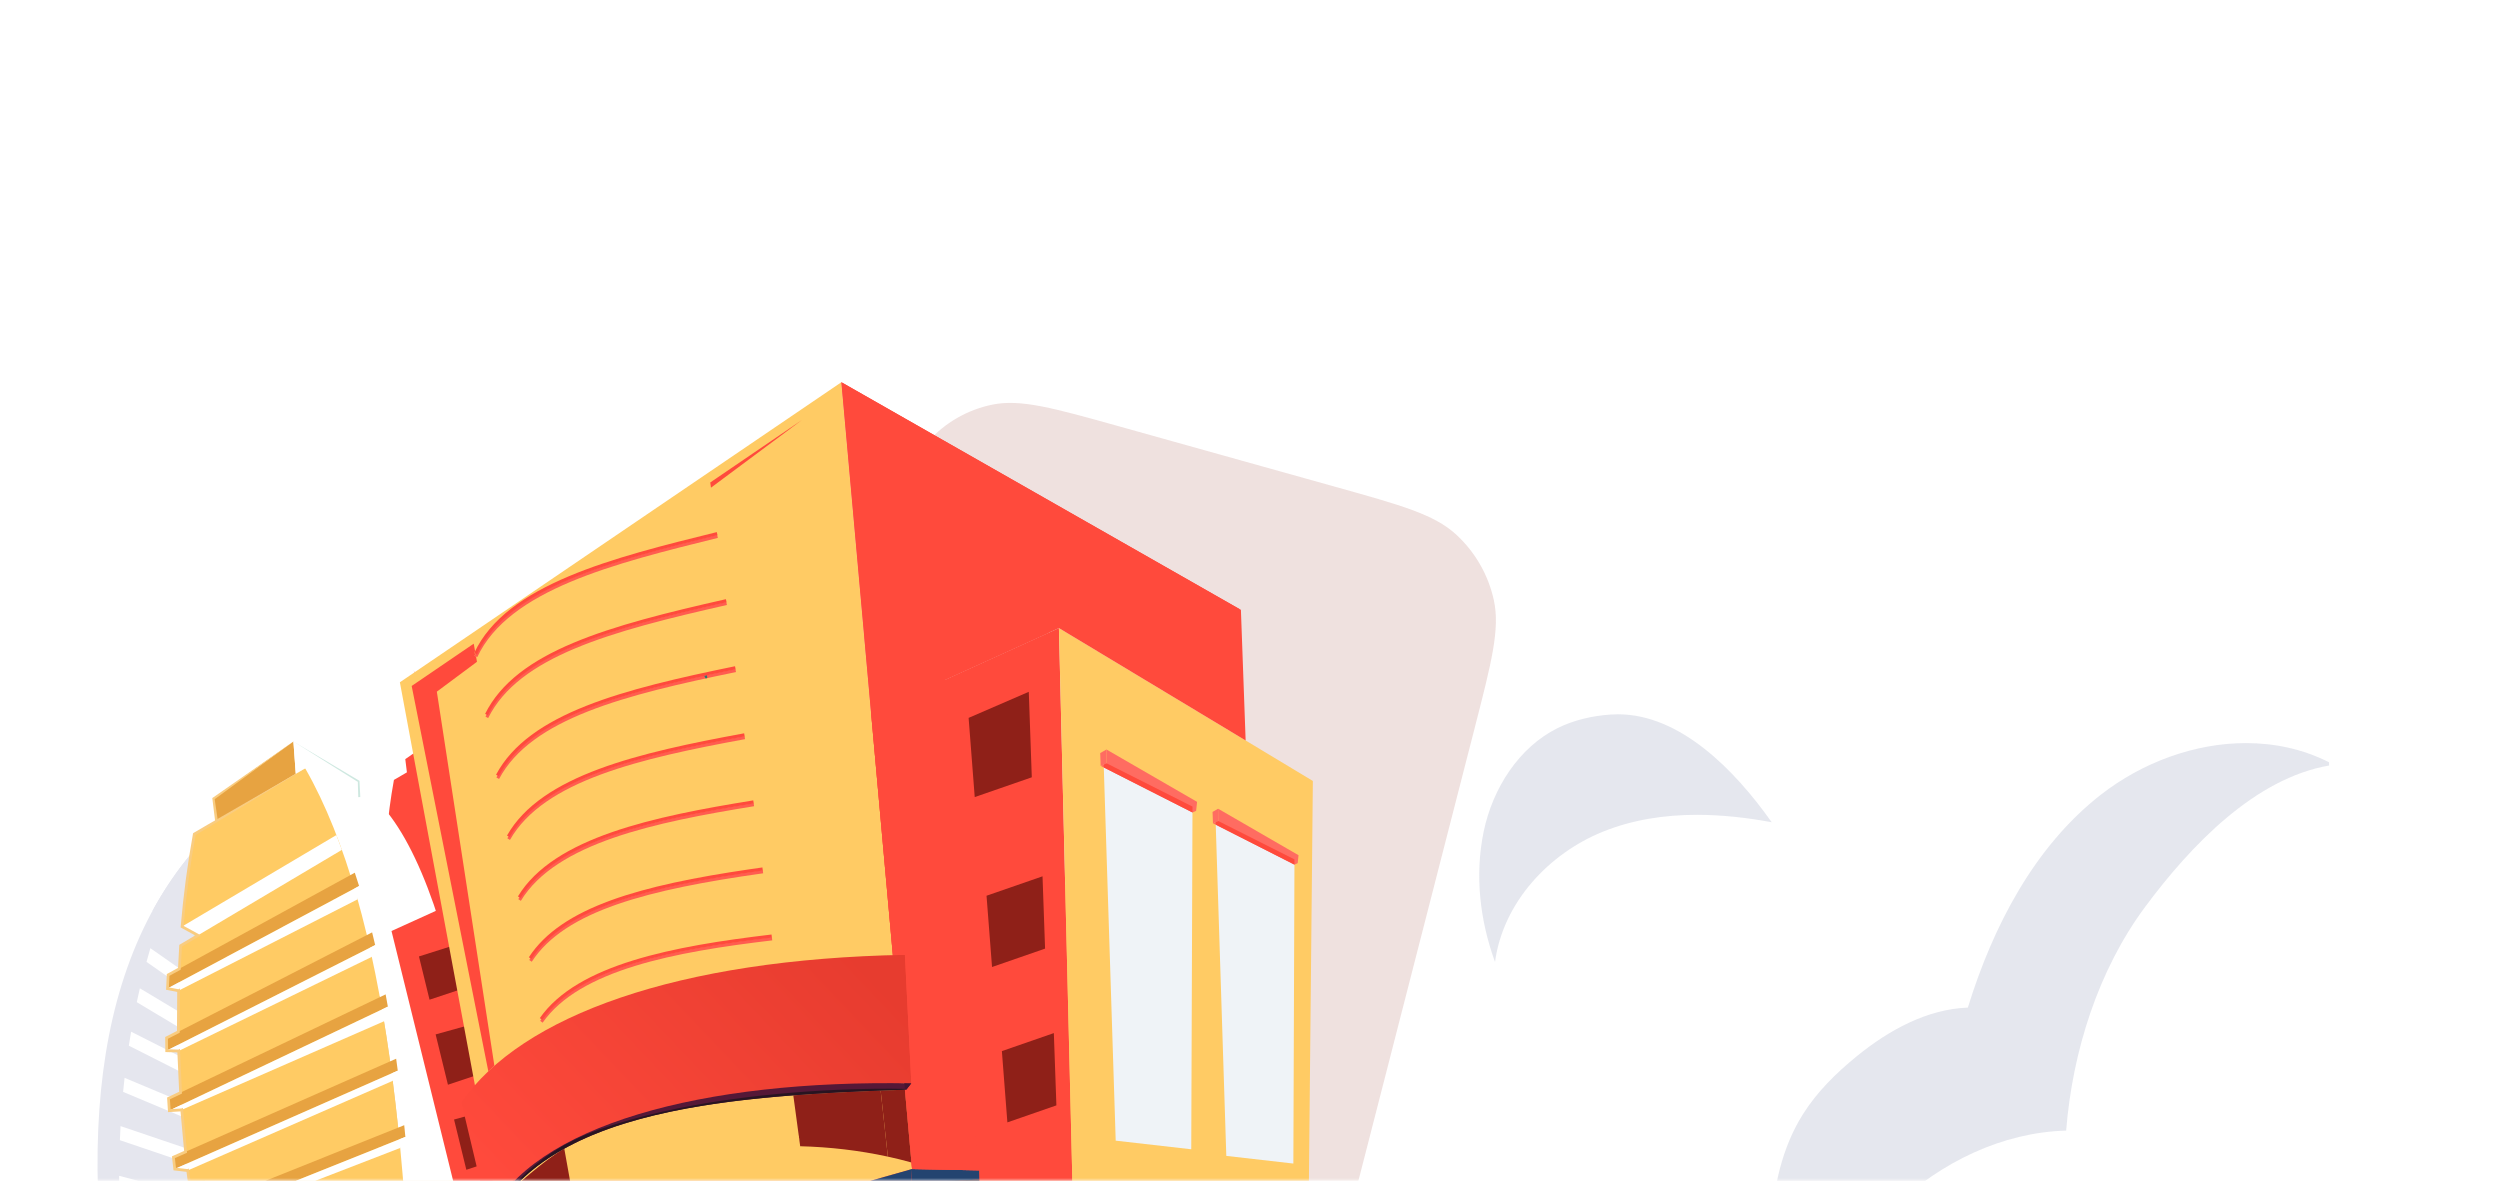 <svg width="434" height="205" viewBox="0 0 434 205" fill="none" xmlns="http://www.w3.org/2000/svg">
<mask id="mask0_560_1586" style="mask-type:alpha" maskUnits="userSpaceOnUse" x="0" y="0" width="434" height="205">
<rect width="434" height="205" fill="#C4C4C4"/>
</mask>
<g mask="url(#mask0_560_1586)">
<path fill-rule="evenodd" clip-rule="evenodd" d="M301.077 99.09C293.206 87.458 280.19 79.81 266.593 78.836C261.024 78.438 255.27 79.145 250.281 81.767C234.328 90.15 232.551 112.807 232.929 131.472C217.97 116.125 197.663 106.607 176.748 105.145C167.929 104.528 158.632 105.432 151.148 110.359C137.174 119.558 133.961 139.027 132.074 156.176C127.352 150.572 119.509 148.079 112.614 149.991C105.71 151.904 100.076 158.128 98.631 165.44C83.433 157.662 64.543 162.074 50.698 172.249C36.862 182.427 27.123 197.501 18.249 212.564C27.528 218.283 38.179 221.026 48.728 223.347C102.285 235.137 157.279 237.83 212.005 238.93C276.13 240.219 340.402 239.366 404.214 232.609C407.979 232.21 411.965 231.7 414.939 229.256C417.12 227.461 418.6 224.829 419.679 222.187C458.724 126.636 409.271 82.236 398.921 70.236C388.57 58.236 361.648 46.915 342.74 50.766C320.905 55.214 303.056 75.915 301.077 99.09Z" fill="white"/>
<path opacity="0.7" fill-rule="evenodd" clip-rule="evenodd" d="M259.535 167C256.906 159.754 255.999 151.945 257.565 144.367C259.141 136.788 263.721 129.715 270.389 126.404C273.256 124.981 276.407 124.275 279.567 124.046C279.997 124.015 280.437 124 280.868 124C291.621 124 301.074 133.549 307.568 142.739C303.3 141.952 298.93 141.454 294.598 141.454C288.974 141.454 283.405 142.29 278.175 144.417C268.905 148.188 260.927 156.646 259.535 167Z" fill="#DADDE7"/>
<path opacity="0.7" fill-rule="evenodd" clip-rule="evenodd" d="M325.332 213H307.568C307.816 206.111 309.366 199.197 312.982 193.446C315.45 189.508 318.799 186.241 322.359 183.343C327.928 178.812 334.553 175.182 341.618 174.918C346.004 160.715 353.216 146.934 364.685 137.978C371.888 132.357 380.99 129 389.908 129C394.9 129 399.818 130.048 404.323 132.334V132.897C391.486 135.114 380.347 146.719 372.392 157.444C364.263 168.396 359.785 182.483 358.684 196.273C347.628 196.575 336.957 201.737 328.791 209.49C327.598 210.619 326.442 211.791 325.332 213Z" fill="#DADDE7"/>
<g opacity="0.5" filter="url(#filter0_f_560_1586)">
<path fill-rule="evenodd" clip-rule="evenodd" d="M143.929 270.076C132.535 266.891 126.838 265.298 123.059 261.851C119.735 258.819 117.426 254.819 116.464 250.423C115.37 245.427 116.842 239.697 119.784 228.238L153.323 97.637C156.264 86.183 157.735 80.456 161.075 76.701C164.012 73.397 167.927 71.139 172.256 70.248C177.179 69.235 182.873 70.827 194.263 74.011L231.864 84.524C243.257 87.709 248.954 89.302 252.734 92.749C256.058 95.781 258.366 99.781 259.328 104.177C260.422 109.174 258.951 114.903 256.008 126.362L222.47 256.963C219.528 268.417 218.058 274.144 214.718 277.899C211.78 281.203 207.866 283.461 203.536 284.352C198.614 285.365 192.919 283.773 181.53 280.589L143.929 270.076Z" fill="#8F271F" fill-opacity="0.283"/>
</g>
<path fill-rule="evenodd" clip-rule="evenodd" d="M95.816 155.947L96.94 155.313L97.029 155.263L97.012 155.161L96.798 153.902L96.782 153.807L96.692 153.787L95.399 153.483L94.714 150.119L95.753 149.34L95.831 149.281L95.806 149.186L95.469 147.871L95.448 147.791L95.369 147.768L94.055 147.409L93.205 144.448L94.084 143.573L94.15 143.507L94.119 143.419L93.623 142.028L93.599 141.962L93.533 141.941L92.23 141.537L91.724 140.186L91.702 140.129L91.643 140.106L90.869 139.797L91.26 139.2L91.304 139.134L91.273 139.061C90.854 138.044 90.408 137.041 89.935 136.05C89.466 135.057 88.948 134.09 88.402 133.142L88.384 133.11L88.354 133.095L85.545 131.644L85.464 130.02L85.423 129.997L80.512 127.073L79.214 116.551L79.241 124.904L77.512 124.24L77.627 124.284L75.828 124.691L74.102 126.262L71.839 116.33L73.578 129.542L70.415 131.746L70.357 131.786L70.367 131.861L70.64 134.079C69.907 134.503 69.173 134.925 68.445 135.358L68.387 135.393L68.375 135.46C67.806 138.606 67.388 141.78 67.117 144.968L67.109 145.065L67.191 145.11L68.601 145.884L67.039 146.812L66.972 146.851L66.968 146.928L66.843 149.219L65.762 149.811L65.692 149.849L65.687 149.931L65.619 151.333L65.613 151.459L65.733 151.482L66.757 151.681L66.733 155.688L65.603 156.268L65.524 156.309L65.524 156.4L65.539 157.715L65.54 157.854L65.674 157.858L66.775 157.889L66.957 161.928L65.805 162.48L65.717 162.522L65.723 162.622L65.805 163.877L65.815 164.021L65.953 164.013L67.096 163.942L67.467 168.003L66.313 168.513L66.217 168.555L66.229 168.663L66.365 169.876L66.377 169.99L66.488 170.003L67.711 170.148L68.222 173.959L67.083 174.416L66.976 174.458L66.994 174.575L67.18 175.754L67.197 175.867L67.307 175.875L68.53 175.96L69.204 179.835L68.092 180.228L67.976 180.269L68 180.395L68.226 181.548L68.245 181.65L68.345 181.662L69.586 181.825L70.394 185.669L69.322 185.993L69.194 186.031L69.226 186.167L69.513 187.397L69.609 187.408L70.823 187.568L71.784 191.505L70.765 191.749L70.619 191.783L70.66 191.933L70.968 193.053L70.997 193.157L71.099 193.157L72.231 193.162L73.46 197.442L72.438 197.635L72.369 197.648L72.391 197.716L72.758 198.871L72.798 198.864L72.99 198.827L73.919 198.864L74.014 199.17C74.259 199.997 74.509 200.829 74.768 201.666L95.132 198.679C95.159 198.472 95.184 198.267 95.211 198.061L95.142 198.677L95.559 195.623L96.385 195.317L96.412 195.307L96.416 195.277L96.592 194.105L96.604 194.026L96.526 194.029L95.778 194.054L96.367 188.781L97.311 188.238L97.376 188.2L97.383 188.123L97.495 186.957L97.511 186.798L97.358 186.796L96.53 186.791L96.85 181.879L97.895 181.258L97.96 181.219L97.966 181.14L98.038 179.973L98.047 179.828L97.906 179.82L96.945 179.764L97.059 175.071L98.247 174.432L98.247 174.345L98.263 173.17L98.265 173.037L98.138 173.024L97.063 172.91L96.971 168.433L98.119 167.884L98.204 167.843L98.2 167.747L98.156 166.553L98.152 166.433L98.037 166.417L96.867 166.239L96.564 162.104L97.723 161.494L97.81 161.449L97.8 161.35L97.676 160.129L97.665 160.021L97.563 160.002L96.323 159.761L95.816 155.947Z" fill="#FF4A3C"/>
<path fill-rule="evenodd" clip-rule="evenodd" d="M77.266 186.532L77.216 186.495L73.671 183.867L73.495 181.469C73.433 180.648 73.382 179.825 73.311 179.004L73.306 178.944L73.262 178.908L71.257 177.217L70.465 170.37L70.383 169.57L69.539 168.859L69.197 163.772C69.188 163.654 69.09 163.565 68.978 163.574C68.868 163.58 68.779 163.684 68.787 163.802L69.103 168.491L68.581 168.051L68.158 168.349L67.832 160.953C67.827 160.835 67.731 160.743 67.618 160.748C67.502 160.753 67.417 160.854 67.422 160.973L67.759 168.629L66.736 169.347L66.463 173.132L66.191 172.892L66.176 172.878L66.156 172.881L65.827 172.936C65.273 172.546 64.616 172.364 63.967 172.274C63.307 172.187 62.639 172.188 61.977 172.251C60.655 172.381 59.357 172.729 58.122 173.242C57.503 173.495 56.907 173.811 56.337 174.172C55.769 174.534 55.223 174.942 54.737 175.428C54.258 175.912 53.819 176.479 53.603 177.174C53.535 177.342 53.528 177.532 53.5 177.712C53.51 177.898 53.498 178.085 53.552 178.268C53.629 178.578 53.802 178.852 54.017 179.072L51.987 180.917C51.041 181.069 50.119 181.338 49.224 181.686C48.319 182.042 47.44 182.482 46.632 183.046C45.83 183.61 45.065 184.277 44.544 185.166C44.297 185.613 44.12 186.142 44.189 186.689C44.252 187.233 44.605 187.694 45.02 187.974C45.209 188.234 45.455 188.431 45.717 188.585C45.064 189.622 44.456 190.692 43.926 191.807L43.907 191.846L44.437 195.782C42.404 198.981 40.851 202.502 39.77 206.166L39.762 206.194L39.765 206.223C39.859 207.15 39.957 208.077 40.061 209.002L40.383 211.729L40.398 211.943L41.512 211.781C41.182 212.279 40.892 212.8 40.612 213.322L40.59 213.363L40.596 213.411L41.313 218.58C41.565 220.301 41.823 222.023 42.098 223.739C42.639 227.176 43.229 230.603 43.834 234.027L44.768 239.159C45.07 240.87 45.421 242.573 45.763 244.277C46.453 247.683 47.157 251.085 47.874 254.485L47.874 254.486L80.121 249.755C80.12 249.453 80.117 249.153 80.115 248.851L80.144 243.161C80.137 240.963 80.162 238.763 80.089 236.565L79.946 229.971C79.884 227.773 79.822 225.575 79.739 223.378L79.617 220.082L79.473 216.788C79.433 215.689 79.363 214.592 79.297 213.494L79.101 210.203C78.832 205.815 78.61 201.422 78.243 197.04L78.237 196.966L78.175 196.929L76.524 195.933L78.004 195.46L78.279 195.372L78.091 195.24L77.272 186.596L77.266 186.532Z" fill="#E9CD99"/>
<path fill-rule="evenodd" clip-rule="evenodd" d="M99.828 143.162L161.205 142.497L177.583 160.946L203.214 135.477L219.633 229.994L76.204 251.308L77.768 244.639L77.923 193.468L99.828 143.162Z" fill="#FFCF6F"/>
<path fill-rule="evenodd" clip-rule="evenodd" d="M62.38 193.888L61.365 193.228L62.335 191.97L62.38 193.888ZM62.428 191.917C62.505 192.001 62.604 192.048 62.723 192.044C62.797 192.095 62.882 192.127 62.982 192.112C63.117 192.093 63.245 192.002 63.356 191.881L63.477 194.6L62.477 193.952L62.428 191.917ZM66.178 194.511C66.251 194.578 66.339 194.616 66.444 194.613C66.518 194.664 66.602 194.696 66.704 194.681C66.841 194.661 66.969 194.569 67.081 194.446L67.159 196.994L66.236 196.393L66.174 194.517L66.178 194.511ZM70.386 246.353L69.694 246.385L70.386 246.353ZM29.612 253.667L24.665 253.614L24.97 253.555L29.612 253.667ZM68.354 246.448L67.338 246.494L68.354 246.448ZM67.102 246.505L65.817 246.566L67.102 246.505ZM64.216 246.639L64.055 246.647L64.216 246.639ZM30.119 254.559L33.299 253.983L30.119 254.559ZM30.689 253.457L29.825 253.625L30.689 253.457ZM40.316 252.712L39.644 252.833L40.316 252.712ZM31.628 253.276L33.886 252.837L34.597 252.698L30.903 253.417L31.628 253.276ZM39.118 251.82L35.938 252.439L39.118 251.82ZM35.605 252.503L35.724 252.48L34.811 252.657L35.605 252.503ZM37.788 253.169L35.127 253.652L37.788 253.169ZM67.256 197.057L67.172 194.328C67.269 194.182 67.345 194.01 67.368 193.824C67.412 193.468 67.269 193.207 67.041 193.152C66.953 193.048 66.835 192.987 66.69 193.009C66.363 193.056 66.055 193.455 66 193.899C65.983 194.026 65.995 194.137 66.02 194.238L64.574 195.295L65.24 195.727L66.083 194.635L66.139 196.33L63.574 194.665L63.445 191.769C63.545 191.622 63.622 191.445 63.646 191.255C63.69 190.9 63.547 190.638 63.319 190.583C63.231 190.479 63.113 190.419 62.968 190.44C62.642 190.488 62.334 190.886 62.278 191.331C62.264 191.444 62.269 191.549 62.287 191.642L60.704 192.799L54.104 188.51L52.217 189.913L50.643 188.296L49.487 189.27L49.89 191.647L47.305 193.572L47.97 193.076L46.361 191.507L45.223 192.476L45.624 194.825L43.723 196.24L42.079 194.717L40.959 195.682L41.357 198.002L39.475 199.403L37.797 197.928L36.696 198.888L37.091 201.179L34.419 203.168L35.228 202.566L33.515 201.138L32.432 202.094L32.824 204.356L31.093 205.645L32.061 210.639L32.71 210.789L32.593 210.811L33.75 217.487L18.94 227.857L19.636 230.966L20.264 231.11L24.459 253.654L24.208 254.402L25.831 258.43L41.746 257.427L43.581 257.158L44.145 257.076L44.624 257.005L44.669 256.998L44.724 256.99L45.222 256.917L45.667 256.853L45.712 256.845L45.721 256.844L45.767 256.837L46.71 256.699L46.756 256.692L46.764 256.691L46.811 256.684L47.753 256.545L47.796 256.539L47.852 256.531L48.966 256.368L49.529 256.286L50.606 256.127L51.052 256.063L54.732 255.522L55.293 255.44L56.147 255.314L56.19 255.309L56.202 255.306L56.245 255.301L56.372 255.281L56.817 255.217L57.187 255.161L57.233 255.156L57.288 255.148L58.23 255.008L58.276 255.003L58.285 255L58.331 254.995L69.955 253.288L69.974 249.582L69.978 248.908L70.495 248.854L70.518 247.242L71.11 247.199L71.183 246.316L70.68 246.339L69.638 205.14L69.52 205.144L70.123 204.719L70.053 198.875L67.256 197.057Z" fill="white"/>
<path fill-rule="evenodd" clip-rule="evenodd" d="M32.535 249.818L36.982 247.246L36.773 241.67L32.298 241.665L36.684 239.326L36.479 233.855L32.219 233.518L36.388 231.44L36.184 226.013L32.988 225.584L36.093 223.594L35.895 218.299L33.327 217.745L35.8 215.792L35.601 210.482L32.728 209.756L35.509 208.037L35.314 202.851L32.51 201.936L35.219 200.335L35.029 195.279L32.325 194.151L34.933 192.692L34.748 187.791L32.267 186.537L34.647 185.114L34.47 180.398L32.136 178.999L34.366 177.61L34.197 173.11L31.874 171.487L34.087 170.189L33.258 148.119C13.92 171.217 12.94 208.321 24.136 254.354L37.194 252.902L37.07 249.62L32.535 249.818Z" fill="#E5E6EE"/>
<path fill-rule="evenodd" clip-rule="evenodd" d="M33.868 164.36L33.258 148.119C30.677 151.202 28.425 154.537 26.483 158.109L33.868 164.36Z" fill="#E5E6EE"/>
<path fill-rule="evenodd" clip-rule="evenodd" d="M36.093 223.595L21.497 221.728C21.571 222.529 21.65 223.333 21.734 224.138L32.998 225.579L36.093 223.595ZM32.219 233.518L36.388 231.44L22.49 230.52C22.596 231.316 22.706 232.112 22.82 232.91L32.219 233.518ZM35.8 215.793L20.88 212.903C20.918 213.71 20.964 214.52 21.012 215.331L33.356 217.723L35.8 215.793ZM32.536 249.819L36.982 247.246L25.418 247.786C25.577 248.565 25.742 249.346 25.909 250.128L32.537 249.818L32.536 249.819ZM36.684 239.326L23.814 239.221C23.948 240.009 24.084 240.796 24.225 241.587L32.324 241.653L36.684 239.326ZM31.875 171.487L34.087 170.188L26.104 164.607C25.872 165.396 25.65 166.189 25.434 166.983L31.875 171.487ZM32.136 178.999L34.366 177.61L24.279 171.572C24.094 172.371 23.916 173.172 23.745 173.976L32.136 178.999ZM32.267 186.537L34.647 185.115L22.76 179.104C22.622 179.91 22.489 180.718 22.365 181.53L32.267 186.537ZM35.509 208.038L20.681 204.125C20.68 204.938 20.686 205.751 20.696 206.566L32.746 209.746L35.509 208.038ZM35.219 200.335L20.926 195.493C20.881 196.305 20.845 197.121 20.813 197.938L32.547 201.914L35.219 200.335ZM32.332 194.148L21.373 189.553C21.45 188.738 21.535 187.924 21.626 187.114L34.933 192.692L32.332 194.148Z" fill="white"/>
<path fill-rule="evenodd" clip-rule="evenodd" d="M33.568 159.158L33.724 164.678C33.776 166.477 33.82 168.276 33.892 170.074L31.782 171.315L31.515 171.473L31.769 171.651L34.012 173.219L34.173 177.501L32.038 178.83L31.762 179.003L34.286 180.514L34.455 185.002L32.173 186.366L31.863 186.551L32.185 186.714L34.564 187.916L34.739 192.577L32.236 193.979L31.879 194.179L32.255 194.335L34.846 195.415L35.026 200.223L32.417 201.765L32.038 201.989L32.453 202.124L35.13 202.998L35.316 207.929L32.632 209.587L32.233 209.834L32.684 209.948L35.417 210.638L35.607 215.697L33.214 217.588L32.882 217.85L33.288 217.937L35.712 218.461L35.901 223.488L32.889 225.417L32.435 225.709L32.964 225.78L36.002 226.187L36.194 231.319L32.138 233.34L31.5 233.659L32.205 233.714L36.296 234.038L36.491 239.207L32.213 241.49L31.517 241.862L32.298 241.862L36.59 241.867C36.655 243.625 36.712 245.384 36.799 247.141L32.474 249.703L32.005 249.981L32.541 249.952L36.994 249.71L37.457 258.165L37.152 249.616L37.15 249.532L37.068 249.535L33.069 249.668L37.068 247.409L37.163 247.356L37.16 247.239C37.114 245.38 37.032 243.521 36.961 241.662L36.954 241.473L36.773 241.473L33.08 241.47L36.77 239.5L36.877 239.444L36.873 239.317L36.668 233.848L36.661 233.673L36.493 233.66L32.938 233.378L36.469 231.618L36.581 231.562L36.577 231.433L36.373 226.006L36.366 225.839L36.208 225.818L33.543 225.46L36.193 223.762L36.286 223.702L36.282 223.587L36.077 218.138L35.933 218.106L33.773 217.64L35.914 215.949L35.992 215.887L35.989 215.784L35.789 210.474L35.784 210.326L35.646 210.29L33.224 209.679L35.605 208.207L35.702 208.148L35.698 208.03L35.502 202.844L35.498 202.705L35.37 202.663L32.982 201.884L35.313 200.507L35.413 200.448L35.409 200.328L35.218 195.272L35.214 195.144L35.1 195.096L32.771 194.126L35.021 192.865L35.126 192.807L35.121 192.684L34.937 187.783L34.932 187.665L34.831 187.614L32.671 186.522L34.741 185.285L34.841 185.225L34.837 185.106L34.659 180.389L34.655 180.281L34.564 180.227L32.509 178.996L34.462 177.779L34.559 177.719L34.554 177.602L34.386 173.103L34.382 173.002L34.302 172.947L32.235 171.502L34.181 170.363L34.283 170.304L34.278 170.181C34.215 168.342 34.121 166.503 34.037 164.665L33.258 148.119L33.568 159.158Z" fill="#CEE8E0"/>
<path fill-rule="evenodd" clip-rule="evenodd" d="M67.187 140.944L52.975 133.367C67.355 158.523 71.352 202.599 72.057 252.675L78.76 251.692C89.548 213.289 80.859 157.896 67.187 140.944Z" fill="white"/>
<path fill-rule="evenodd" clip-rule="evenodd" d="M52.975 133.367L33.694 144.811C32.744 150.006 32.034 155.359 31.563 160.87L34.331 162.388L31.312 164.179C29.522 191.017 33.462 221.614 44.314 256.745L72.058 252.675C71.353 202.599 67.355 158.523 52.975 133.367Z" fill="#FFCB64"/>
<path fill-rule="evenodd" clip-rule="evenodd" d="M37.58 142.504L37.06 138.642L50.936 128.728L51.343 134.335L37.58 142.504Z" fill="#E7A341"/>
<path fill-rule="evenodd" clip-rule="evenodd" d="M50.936 128.728L62.263 135.649L62.37 138.377L52.975 133.367L51.343 134.335L50.936 128.728Z" fill="white"/>
<path fill-rule="evenodd" clip-rule="evenodd" d="M59.349 147.535C59.038 146.666 58.72 145.81 58.395 144.967L31.563 160.87L34.331 162.388L59.349 147.535Z" fill="white"/>
<path fill-rule="evenodd" clip-rule="evenodd" d="M61.592 151.5L29.146 169.255C29.102 170.041 29.065 170.831 29.032 171.623L62.34 153.818" fill="#E7A341"/>
<path fill-rule="evenodd" clip-rule="evenodd" d="M64.601 161.859L28.872 180.182C28.875 180.92 28.883 181.661 28.895 182.404L65.131 164.067L64.601 161.859Z" fill="#E7A341"/>
<path fill-rule="evenodd" clip-rule="evenodd" d="M66.945 172.622L29.207 190.692C29.249 191.397 29.297 192.106 29.347 192.815L67.332 174.754" fill="#E7A341"/>
<path fill-rule="evenodd" clip-rule="evenodd" d="M70.173 195.332C70.242 196.005 70.305 196.689 70.371 197.366L70.173 195.332Z" fill="#E7A341"/>
<path fill-rule="evenodd" clip-rule="evenodd" d="M70.173 195.332L31.355 210.888C31.456 211.55 31.56 212.214 31.667 212.88L70.371 197.366C70.319 196.831 70.269 196.292 70.215 195.759L70.173 195.332Z" fill="#E7A341"/>
<path fill-rule="evenodd" clip-rule="evenodd" d="M30.291 202.951L69.052 185.866L68.772 183.79L30.061 200.9C30.134 201.581 30.211 202.265 30.291 202.951Z" fill="#E7A341"/>
<path fill-rule="evenodd" clip-rule="evenodd" d="M29.032 171.623L30.957 171.998L62.078 156.124L62.34 153.819L29.032 171.623Z" fill="white"/>
<path fill-rule="evenodd" clip-rule="evenodd" d="M28.895 182.404L65.131 164.067L64.547 166.11L30.975 182.463L28.895 182.404Z" fill="white"/>
<path fill-rule="evenodd" clip-rule="evenodd" d="M29.347 192.816L67.332 174.755L66.668 177.291L31.505 192.682L29.347 192.816Z" fill="white"/>
<path fill-rule="evenodd" clip-rule="evenodd" d="M30.291 202.95L69.052 185.866L68.176 187.633L32.538 203.214L30.291 202.95Z" fill="white"/>
<path fill-rule="evenodd" clip-rule="evenodd" d="M31.667 212.88L70.371 197.366L69.475 199.283L33.919 213.038L31.667 212.88Z" fill="white"/>
<path fill-rule="evenodd" clip-rule="evenodd" d="M43.314 138.966L38.462 141.769C36.846 142.705 35.223 143.63 33.617 144.586L33.52 144.644L33.499 144.757C32.537 150.078 31.829 155.449 31.371 160.842L31.358 161.005L31.496 161.082L33.883 162.39L31.238 163.96L31.128 164.026L31.12 164.156L30.908 168.03L29.079 169.03L28.961 169.096L28.954 169.234L28.839 171.607L28.828 171.82L29.031 171.86L30.764 172.196L30.721 178.975L28.81 179.955L28.677 180.023L28.678 180.177L28.702 182.402L28.705 182.638L28.933 182.644L30.794 182.697L31.103 189.529L29.152 190.463L29.004 190.534L29.015 190.701L29.154 192.827L29.17 193.069L29.403 193.055L31.337 192.936L31.964 199.804L30.012 200.667L29.849 200.739L29.869 200.92L30.099 202.974L30.12 203.167L30.308 203.189L32.377 203.432L33.241 209.879L31.313 210.652L31.134 210.724L31.164 210.921L31.508 213.106L31.695 213.119L33.764 213.265L34.903 219.818L33.022 220.483L32.825 220.553L33.248 222.715L33.281 222.888L33.449 222.909L35.548 223.183L36.914 229.687L35.102 230.234L34.884 230.3L34.938 230.528L35.388 232.444L35.426 232.608L35.587 232.63L37.642 232.897L39.266 239.557L37.542 239.971L37.295 240.029L37.364 240.282L37.887 242.176L37.935 242.352L38.107 242.352L40.022 242.363L42.101 249.601L40.373 249.927L40.256 249.948L40.292 250.063L40.891 251.948L40.914 252.018L40.981 252.006L42.772 251.667L44.357 256.739L42.868 251.579L42.854 251.528L42.801 251.537L41.025 251.83L40.522 250.117L42.28 249.829L42.416 249.807L42.378 249.664L40.381 242.085L40.328 241.887L40.156 241.925L38.289 241.871L37.896 240.399L39.607 239.98L39.841 239.922L38.06 232.614L38 232.368L37.809 232.424L35.808 232.162L35.451 230.641L37.257 230.096L37.47 230.032L35.917 222.639L35.715 222.709L33.677 222.443L33.371 220.879L35.246 220.215L35.439 220.147L35.402 219.936L34.195 212.991L34.145 212.703L33.929 212.783L31.913 212.642L31.662 211.04L33.586 210.268L33.761 210.199L33.735 210.001L32.819 203.176L32.776 202.856L32.547 202.956L30.546 202.722L30.36 201.048L32.308 200.187L32.467 200.116L32.45 199.932L31.785 192.656L31.754 192.317L31.493 192.433L29.609 192.549L29.498 190.839L31.445 189.906L31.59 189.838L31.581 189.667L31.256 182.449L31.239 182.074L30.968 182.209L29.172 182.159L29.152 180.328L31.06 179.349L31.191 179.282L31.193 179.125L31.237 171.997L31.239 171.596L30.967 171.734L29.321 171.414L29.418 169.401L31.246 168.401L31.364 168.336L31.372 168.194L31.585 164.321L34.491 162.595L34.866 162.372L34.484 162.163L31.858 160.723C32.315 155.438 32.996 150.174 33.954 144.964C35.529 144.03 37.088 143.069 38.652 142.117L53.018 133.361L43.314 138.966Z" fill="#F9CC80"/>
<path fill-rule="evenodd" clip-rule="evenodd" d="M62.193 138.384L62.115 135.656L62.188 135.781L50.936 128.728L62.337 135.516L62.406 135.557L62.41 135.643L62.548 138.368L62.193 138.384Z" fill="#CEE8E0"/>
<path fill-rule="evenodd" clip-rule="evenodd" d="M50.936 128.728L36.951 138.476L36.853 138.544L36.869 138.67L37.346 142.538L37.814 142.469L37.27 138.735L50.936 128.728Z" fill="#F9CC80"/>
<path fill-rule="evenodd" clip-rule="evenodd" d="M67.964 161.621L183.829 109.034L186.91 235.725L89.766 249.977L67.964 161.621Z" fill="#FF4A3C"/>
<path fill-rule="evenodd" clip-rule="evenodd" d="M88.134 200.686L86.356 192.258L78.823 194.351L80.957 203.074L88.134 200.686Z" fill="#8F2018"/>
<path fill-rule="evenodd" clip-rule="evenodd" d="M77.762 188.31L85.284 185.807L83.507 177.384L75.625 179.573L77.762 188.31Z" fill="#8F2018"/>
<path fill-rule="evenodd" clip-rule="evenodd" d="M82.435 170.928L80.86 163.464L72.731 166.038L74.567 173.547L82.435 170.928Z" fill="#8F2018"/>
<path fill-rule="evenodd" clip-rule="evenodd" d="M88.829 222.662L158.331 202.946L146.064 66.353L69.418 118.443L88.829 222.662Z" fill="#FFCB64"/>
<path fill-rule="evenodd" clip-rule="evenodd" d="M84.771 185.978L71.466 119.083L82.24 111.74L82.473 113.041C82.42 113.149 82.368 113.257 82.318 113.367L82.552 113.485C82.494 113.603 82.436 113.723 82.381 113.841L82.64 113.973L82.803 114.886L75.835 120.073L85.826 185.019C85.465 185.335 85.113 185.656 84.771 185.978ZM123.423 84.662L123.3 83.756L139.249 72.886L123.423 84.662Z" fill="#FF4A3C"/>
<path fill-rule="evenodd" clip-rule="evenodd" d="M88.829 222.662L96.08 221.99L158.165 205.506L158.331 202.946L140.149 208.104C125.108 210.441 111.883 213.891 101.485 219.072L88.829 222.662Z" fill="#234470"/>
<path fill-rule="evenodd" clip-rule="evenodd" d="M158.331 202.946L169.968 203.174L170.005 204.759L158.165 205.505L158.331 202.946Z" fill="#234470"/>
<path fill-rule="evenodd" clip-rule="evenodd" d="M183.829 109.034L227.912 135.574L226.983 229.846L186.91 235.725L183.829 109.034Z" fill="#FFCB64"/>
<path fill-rule="evenodd" clip-rule="evenodd" d="M146.064 66.353L215.423 105.874L216.243 128.548L183.829 109.034L164.079 117.998L169.968 203.174L158.331 202.946L146.064 66.353Z" fill="#FF4A3C"/>
<path fill-rule="evenodd" clip-rule="evenodd" d="M137.17 185.994C115.444 187.567 103.237 191.375 97.578 198.338L97.979 198.692C103.538 191.851 115.636 188.108 137.206 186.54L137.17 185.994ZM135.586 174.349C119.707 175.865 102.55 178.645 95.677 187.776L96.089 188.115C102.84 179.146 119.865 176.397 135.635 174.894L135.586 174.349ZM134.002 162.706C116.974 164.718 100.311 167.864 93.775 177.216L94.201 177.538C100.616 168.357 117.156 165.246 134.061 163.249L134.002 162.706ZM132.418 151.062C131.698 151.164 130.986 151.265 130.282 151.368C111.303 154.153 97.546 157.931 91.875 166.653L92.311 166.961C98.083 158.084 112.578 154.412 132.487 151.605L132.418 151.062ZM130.832 139.418C113.577 142.217 96.209 145.811 89.975 156.091L90.419 156.385C96.535 146.299 113.777 142.739 130.913 139.959L130.832 139.418ZM129.249 127.775C110.944 131.142 94.023 135.034 88.076 145.53L88.529 145.81C94.361 135.512 111.162 131.658 129.339 128.315L129.249 127.775ZM127.665 116.132C108.324 120.104 91.853 124.261 86.177 134.967L86.638 135.232C92.202 124.733 108.557 120.614 127.768 116.671L127.665 116.132ZM126.082 104.49C105.71 109.103 89.695 113.498 84.279 124.405L84.746 124.657C90.056 113.962 105.957 109.607 126.193 105.025L126.082 104.49ZM124.497 92.846C106.53 97.289 87.952 101.883 82.382 113.842L82.854 114.082C88.316 102.356 106.771 97.792 124.619 93.38L124.497 92.846Z" fill="#FF5D50"/>
<path fill-rule="evenodd" clip-rule="evenodd" d="M137.107 185.519C115.381 187.092 103.173 190.901 97.515 197.864L97.916 198.217C103.475 191.377 115.573 187.634 137.143 186.065L137.107 185.519ZM135.523 173.873C119.643 175.391 102.486 178.17 95.614 187.302L96.025 187.641C102.776 178.671 119.802 175.923 135.571 174.42L135.523 173.873ZM133.938 162.231C116.91 164.244 100.247 167.389 93.712 176.742L94.137 177.064C100.553 167.883 117.092 164.772 133.997 162.776L133.938 162.231ZM132.354 150.588C131.634 150.689 130.922 150.79 130.218 150.893C111.239 153.678 97.483 157.457 91.811 166.179L92.247 166.487C98.019 157.609 112.515 153.938 132.423 151.131L132.354 150.588ZM130.768 138.944C113.514 141.743 96.145 145.337 89.912 155.617L90.356 155.911C96.472 145.823 113.713 142.265 130.85 139.485L130.768 138.944ZM129.185 127.301C110.881 130.668 93.959 134.559 88.013 145.056L88.465 145.335C94.297 135.038 111.098 131.184 129.276 127.841L129.185 127.301ZM127.601 115.658C108.26 119.628 91.789 123.787 86.113 134.493L86.574 134.758C92.138 124.259 108.493 120.139 127.704 116.195L127.601 115.658ZM126.018 104.016C105.646 108.628 89.631 113.023 84.215 123.931L84.682 124.182C89.992 113.488 105.894 109.132 126.129 104.55L126.018 104.016ZM124.433 92.372C106.466 96.814 87.889 101.409 82.318 113.368L82.79 113.608C88.252 101.882 106.707 97.318 124.555 92.904L124.433 92.372Z" fill="#FF4A3C"/>
<path fill-rule="evenodd" clip-rule="evenodd" d="M122.49 117.78C122.414 117.632 122.339 117.487 122.263 117.34C122.418 117.307 122.572 117.273 122.728 117.24C122.746 117.398 122.762 117.559 122.779 117.717C122.682 117.738 122.587 117.759 122.49 117.78Z" fill="#2C7572"/>
<path fill-rule="evenodd" clip-rule="evenodd" d="M84.831 211.243L85.532 211.14C96.107 192.693 125.938 190.168 157.358 189.166L158.206 188.074C128.462 186.906 94.003 191.454 84.831 211.243Z" fill="#551837"/>
<path fill-rule="evenodd" clip-rule="evenodd" d="M158.207 188.074L157.093 165.761C117.716 166.492 90.496 176.295 80.099 191.373L84.831 211.243C92.464 195.312 122.027 187.398 158.207 188.074Z" fill="url(#paint0_linear_560_1586)"/>
<path fill-rule="evenodd" clip-rule="evenodd" d="M87.594 216.025L86.416 209.702C86.416 209.702 86.417 209.701 86.418 209.7C87.155 208.578 87.971 207.518 88.857 206.52C88.857 206.52 94.534 201.295 97.958 199.399L99.409 207.488" fill="#8F2018"/>
<path fill-rule="evenodd" clip-rule="evenodd" d="M158.229 201.809C156.874 201.43 155.507 201.092 154.131 200.792C153.704 196.971 153.288 193.148 152.881 189.321C154.282 189.268 155.685 189.22 157.094 189.175L158.229 201.809Z" fill="#8F2018"/>
<path fill-rule="evenodd" clip-rule="evenodd" d="M154.131 200.793C149.132 199.703 144.008 199.119 138.914 198.987L138.767 197.904L138.756 197.637C138.748 197.637 138.739 197.637 138.731 197.638L138.704 197.433L138.692 197.161C138.684 197.162 138.675 197.163 138.667 197.163L137.717 190.149C142.652 189.77 147.734 189.516 152.881 189.321C153.288 193.148 153.704 196.971 154.131 200.793Z" fill="#8F2018"/>
<path fill-rule="evenodd" clip-rule="evenodd" d="M86.418 209.7C86.516 209.505 91.063 200.593 104.088 196.06C110.979 193.661 118.525 192.069 125.703 191.016C142.376 188.57 157.081 189.028 157.081 189.028L157.094 189.176C155.685 189.22 154.282 189.269 152.881 189.321C147.735 189.516 142.652 189.77 137.717 190.149C136.925 190.21 136.141 190.273 135.359 190.341C134.583 190.407 133.81 190.478 133.043 190.552C132.159 190.637 131.28 190.727 130.407 190.822C128.272 191.054 126.176 191.318 124.121 191.619C123.406 191.724 122.696 191.834 121.992 191.949C120.216 192.236 118.475 192.555 116.777 192.907C115.699 193.131 114.637 193.369 113.594 193.619C109.904 194.511 106.433 195.586 103.238 196.889C103.102 196.945 102.965 197.001 102.83 197.057C102.049 197.383 101.286 197.722 100.539 198.076C100.488 198.1 100.439 198.124 100.389 198.148C100.197 198.24 100.004 198.333 99.814 198.427C99.755 198.456 99.696 198.486 99.638 198.515C99.066 198.801 98.508 199.095 97.958 199.399C94.534 201.295 91.546 203.556 89.093 206.257C89.013 206.344 88.935 206.432 88.857 206.52C87.971 207.518 87.155 208.578 86.418 209.7Z" fill="#281421"/>
<path fill-rule="evenodd" clip-rule="evenodd" d="M159.055 205.214L170.005 204.76L172.729 237.806L172.209 237.882L169.331 205.666L159.147 206.247L159.055 205.214Z" fill="#25263A"/>
<path fill-rule="evenodd" clip-rule="evenodd" d="M169.968 203.174L158.331 202.946L157.094 189.175C157.183 189.172 157.27 189.169 157.358 189.166L158.206 188.074L157.093 165.76C156.389 165.773 155.692 165.789 154.996 165.808L146.064 66.353L215.423 105.874C207.917 103.307 201.26 102.425 195.483 103.273C190.227 104.044 185.696 106.244 181.905 109.907L175.349 112.882L164.079 117.998L167.65 169.647C167.832 179.657 168.602 190.827 169.968 203.174Z" fill="#FF4A3C"/>
<path fill-rule="evenodd" clip-rule="evenodd" d="M157.358 189.166C157.27 189.169 157.183 189.173 157.094 189.176L156.994 188.054C157.396 188.061 157.802 188.066 158.207 188.074L157.358 189.166Z" fill="#441532"/>
<path fill-rule="evenodd" clip-rule="evenodd" d="M213.937 231.76L212.599 206.314L223.209 207.249L223.329 230.382L213.937 231.76Z" fill="#FF6C61"/>
<path fill-rule="evenodd" clip-rule="evenodd" d="M174.881 194.845L183.39 191.894L182.947 179.344L173.925 182.473L174.881 194.845Z" fill="#8F2018"/>
<path fill-rule="evenodd" clip-rule="evenodd" d="M179.12 134.938L178.597 120.1L168.151 124.624L169.213 138.373L179.12 134.938Z" fill="#8F2018"/>
<path fill-rule="evenodd" clip-rule="evenodd" d="M172.218 167.873L181.425 164.679L180.982 152.129L171.261 155.499L172.218 167.873Z" fill="#8F2018"/>
<path fill-rule="evenodd" clip-rule="evenodd" d="M191.587 132.248L193.686 198.018L206.802 199.515L207.017 140.022L191.587 132.248Z" fill="#EFF3F7"/>
<path fill-rule="evenodd" clip-rule="evenodd" d="M191.074 132.957L192.104 132.508L192.084 130.113L190.996 130.733L191.074 132.957Z" fill="#FF6C61"/>
<path fill-rule="evenodd" clip-rule="evenodd" d="M192.084 130.113L207.814 139.202L207.648 140.76L207.014 141.048L191.074 132.957L192.104 132.508L192.084 130.113Z" fill="#FF6C61"/>
<path fill-rule="evenodd" clip-rule="evenodd" d="M191.602 132.727L191.587 132.249L192.103 132.508L191.602 132.727Z" fill="#FF6C61"/>
<path fill-rule="evenodd" clip-rule="evenodd" d="M207.014 141.048L191.619 133.234L191.602 132.727L192.103 132.508L207.017 140.022L207.014 141.048Z" fill="#FF4A3C"/>
<path fill-rule="evenodd" clip-rule="evenodd" d="M211.023 142.291L212.887 200.664L224.527 201.994L224.719 149.191L211.023 142.291Z" fill="#EFF3F7"/>
<path fill-rule="evenodd" clip-rule="evenodd" d="M210.569 142.921L211.481 142.522L211.465 140.395L210.499 140.947L210.569 142.921Z" fill="#FF6C61"/>
<path fill-rule="evenodd" clip-rule="evenodd" d="M211.465 140.395L225.425 148.464L225.278 149.846L224.715 150.103L210.569 142.921L211.481 142.522L211.465 140.395Z" fill="#FF6C61"/>
<path fill-rule="evenodd" clip-rule="evenodd" d="M211.504 157.349L211.051 143.166L211.504 157.349Z" fill="#422F4B"/>
<path fill-rule="evenodd" clip-rule="evenodd" d="M211.037 142.717L211.023 142.292L211.481 142.522L211.037 142.717Z" fill="#FF6C61"/>
<path fill-rule="evenodd" clip-rule="evenodd" d="M224.715 150.103L211.051 143.166L211.037 142.717L211.481 142.522L224.719 149.191L224.715 150.102" fill="#FF4A3C"/>
</g>
<defs>
<filter id="filter0_f_560_1586" x="55.105" y="8.946" width="265.583" height="336.708" filterUnits="userSpaceOnUse" color-interpolation-filters="sRGB">
<feFlood flood-opacity="0" result="BackgroundImageFix"/>
<feBlend mode="normal" in="SourceGraphic" in2="BackgroundImageFix" result="shape"/>
<feGaussianBlur stdDeviation="30.499" result="effect1_foregroundBlur_560_1586"/>
</filter>
<linearGradient id="paint0_linear_560_1586" x1="143.21" y1="160.035" x2="90.907" y2="209.677" gradientUnits="userSpaceOnUse">
<stop stop-color="#E73C2F"/>
<stop offset="1" stop-color="#FF4A3C"/>
</linearGradient>
</defs>
</svg>
